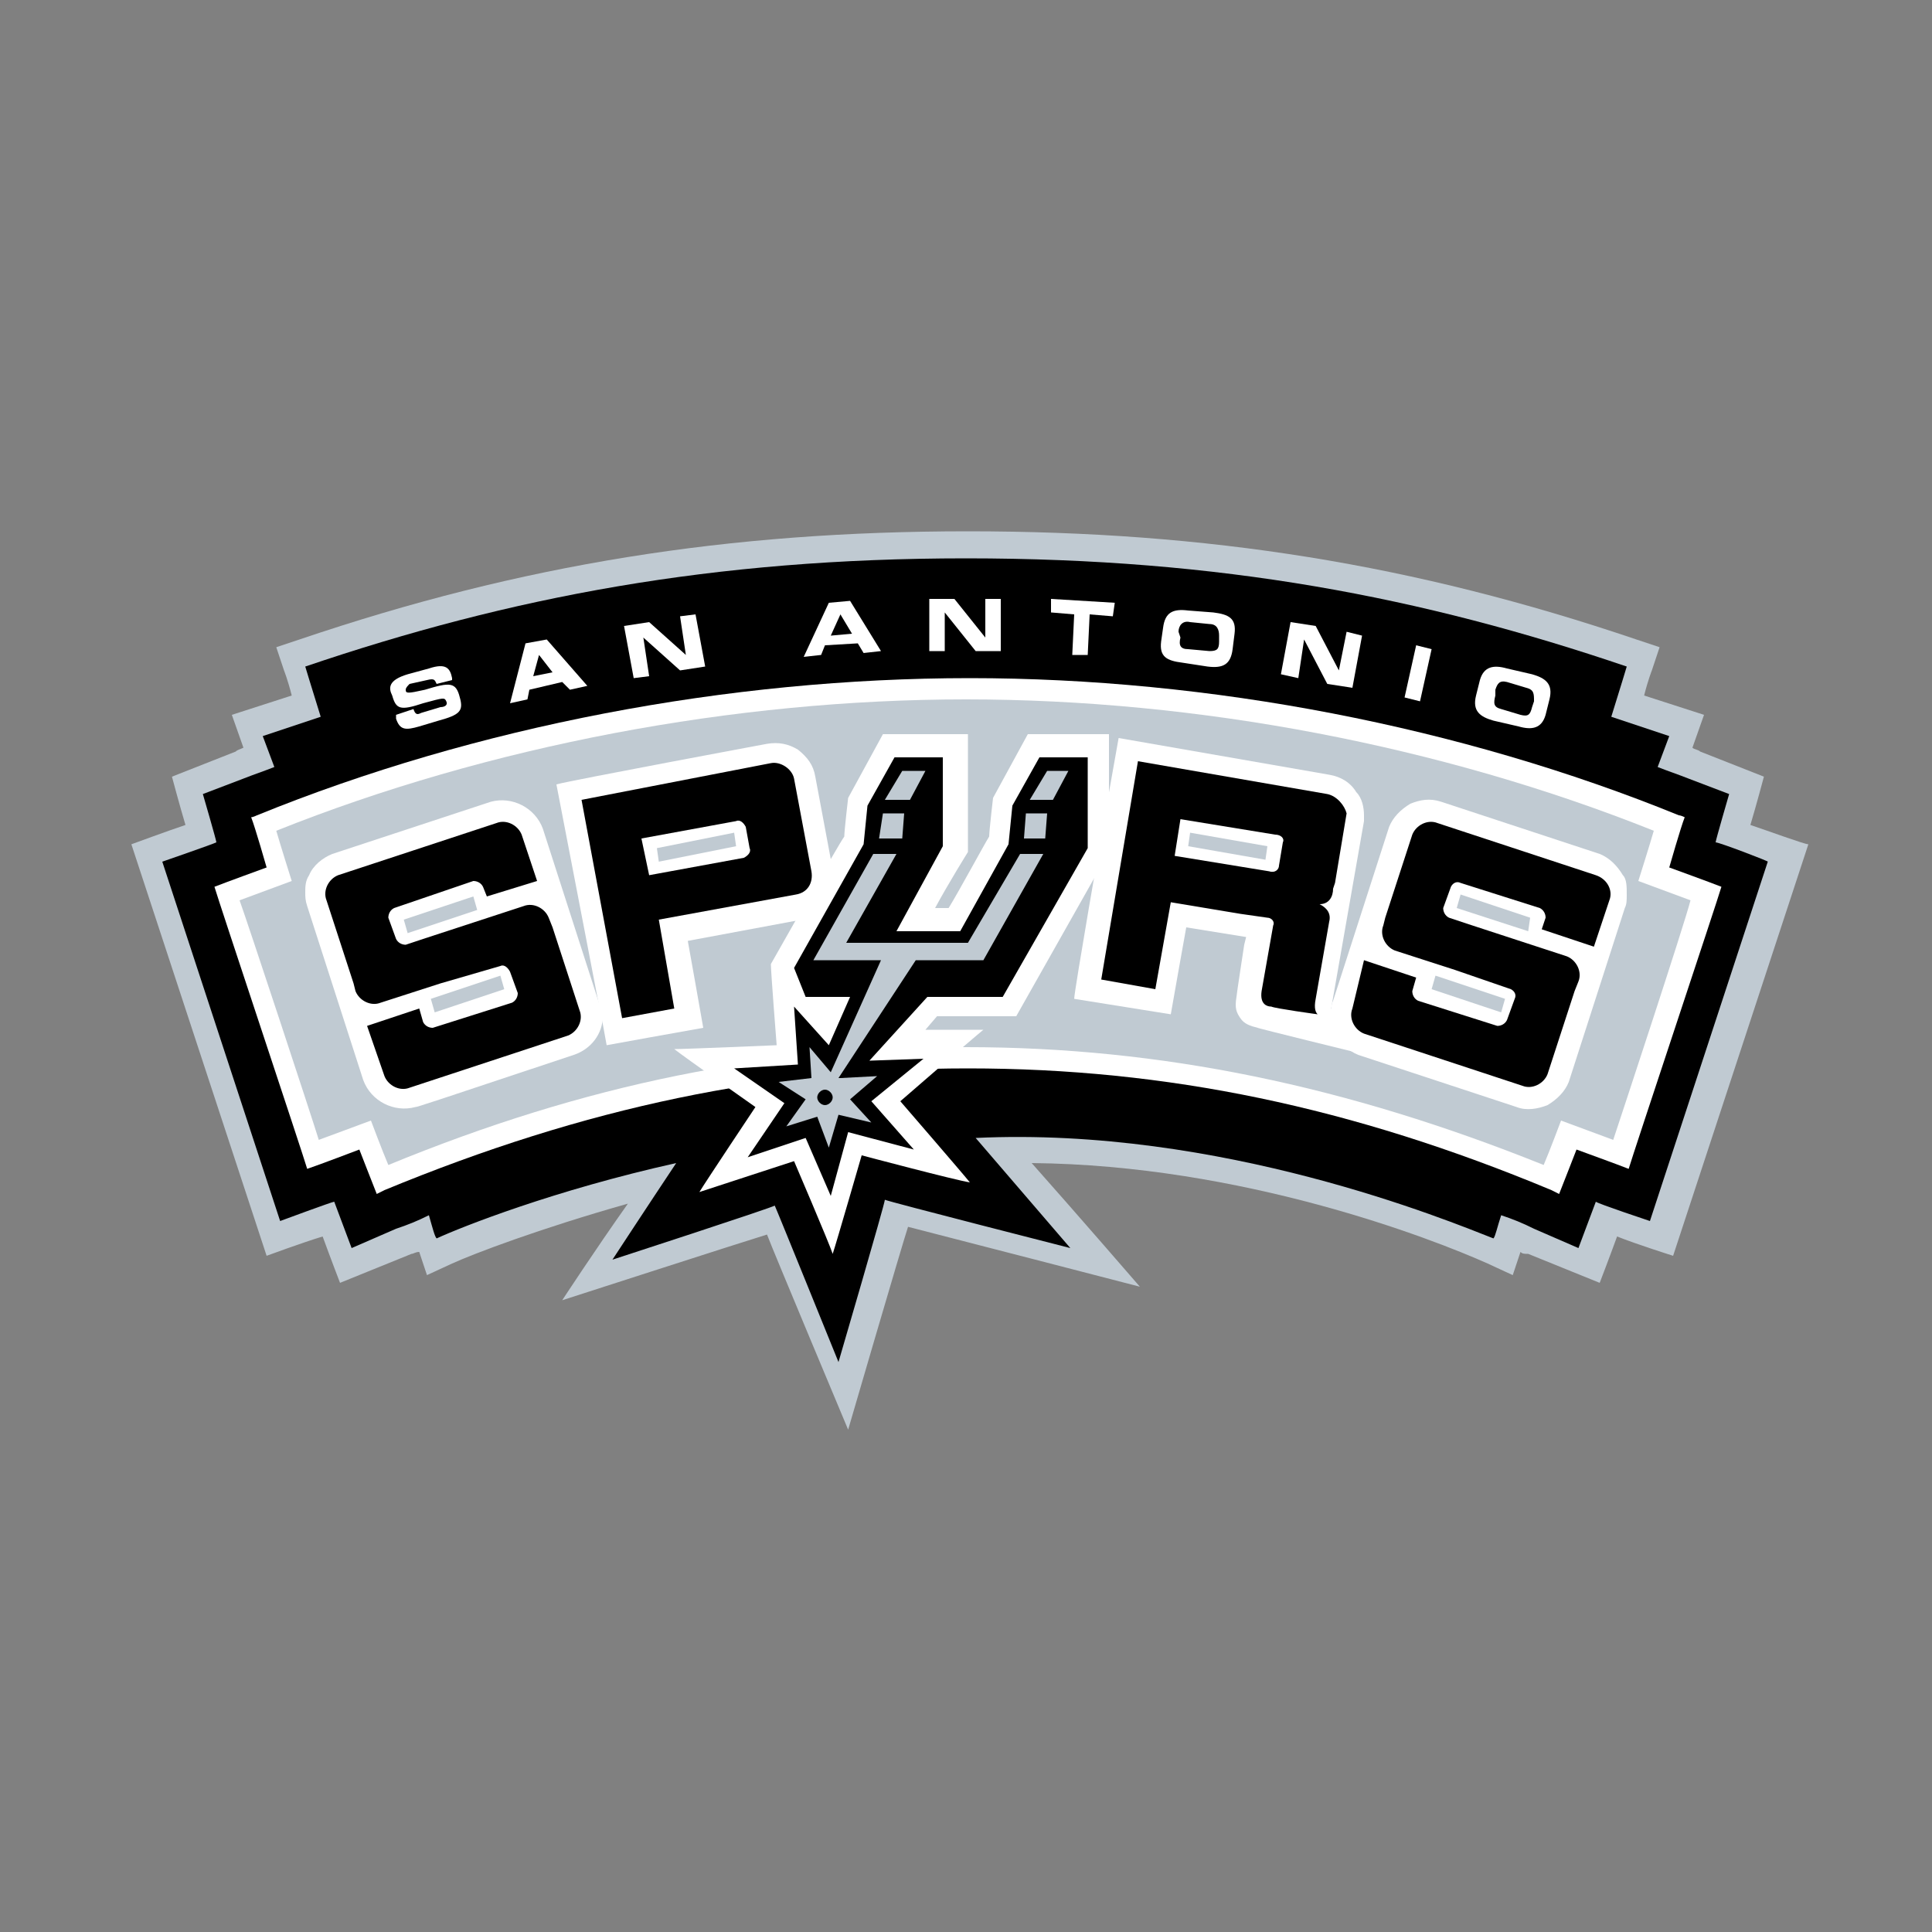 <?xml version="1.0" encoding="utf-8"?>
<!-- Generator: Adobe Illustrator 19.1.0, SVG Export Plug-In . SVG Version: 6.00 Build 0)  -->
<svg version="1.1" id="Layer_1" xmlns="http://www.w3.org/2000/svg" xmlns:xlink="http://www.w3.org/1999/xlink" x="0px" y="0px"
	 viewBox="0 0 100 100" style="enable-background:new 0 0 100 100;" xml:space="preserve">
<rect x="0" y="0" width="100" height="100" fill="#808080" stroke="none"/>
<style type="text/css">
	.st0{fill-rule:evenodd;clip-rule:evenodd;fill:#C0CAD2;}
	.st1{fill-rule:evenodd;clip-rule:evenodd;}
	.st2{fill-rule:evenodd;clip-rule:evenodd;fill:#FFFFFF;}
</style>
<g>
	<path class="st0" d="M90.6,42.7c0.3-1,0.7-2.5,0.7-2.5L88,38.9c-0.1-0.1-0.3-0.1-0.4-0.2l0.6-1.7l-3.1-1c0.2-0.8,0.4-1.3,0.4-1.3
		l0.4-1.2l-1.2-0.4c-11.5-3.9-22.2-5.6-34.6-5.6c-12.4,0-23.1,1.7-34.6,5.6l-1.2,0.4l0.4,1.2c0,0,0.2,0.5,0.4,1.3l-3.1,1l0.6,1.7
		c-0.2,0.1-0.3,0.1-0.4,0.2l-3.3,1.3c0,0,0.4,1.5,0.7,2.5c-0.9,0.3-2.8,1-2.8,1l7,21.3c0,0,1.9-0.7,2.9-1c0.4,1.1,0.9,2.4,0.9,2.4
		l3.7-1.5c0.1,0,0.2-0.1,0.4-0.1l0.4,1.2l1.3-0.6c1.1-0.5,4.5-1.8,9.1-3.1c-1.7,2.4-3.4,5-3.4,5s9.6-3.1,10.6-3.4
		c0.3,0.8,4.2,10.1,4.2,10.1s2.8-9.6,3.1-10.5c0.8,0.2,12,3.1,12,3.1s-3.2-3.7-5.6-6.4c10.9,0.1,20.7,3.9,23.6,5.2l1.3,0.6l0.4-1.2
		c0.1,0.1,0.2,0.1,0.4,0.1l3.7,1.5c0,0,0.5-1.3,0.9-2.4c1,0.4,2.9,1,2.9,1l7-21.3C93.4,43.7,91.5,43,90.6,42.7L90.6,42.7z"/>
	<path class="st1" d="M88.8,43.6c0-0.1,0.7-2.5,0.7-2.5l-2.1-0.8c-0.5-0.2-1.1-0.4-1.6-0.6l0.6-1.6l-3-1c0.5-1.6,0.8-2.6,0.8-2.6
		c-10.6-3.6-21-5.6-34.2-5.6c-13.1,0-23.6,2-34.2,5.6c0,0,0.3,1,0.8,2.6l-3,1l0.6,1.6c-0.5,0.2-1.1,0.4-1.6,0.6l-2.1,0.8
		c0,0,0.7,2.4,0.7,2.5c-0.2,0.1-2.8,1-2.8,1l6.1,18.6c0,0,2.7-1,2.8-1l0.9,2.4l2.3-1c0.6-0.2,1.1-0.4,1.7-0.7
		c0.2,0.7,0.3,1.1,0.4,1.2c1.3-0.6,6.1-2.5,12.4-3.9c-1.4,2.1-3.3,5-3.3,5s8.3-2.7,8.4-2.8c0.1,0.2,3.3,8.1,3.3,8.1s2.4-8.2,2.4-8.4
		c0.2,0.1,9.6,2.5,9.6,2.5s-3.1-3.6-4.9-5.7c12.7-0.6,24.5,4.3,26.8,5.2c0.1-0.1,0.2-0.6,0.4-1.2c0.6,0.2,1.1,0.4,1.7,0.7l2.3,1
		l0.9-2.4c0.1,0.1,2.8,1,2.8,1l6.1-18.6C91.6,44.6,89,43.6,88.8,43.6L88.8,43.6z"/>
	<path class="st2" d="M13.3,42.2L13.3,42.2c0,0-0.2,0.1-0.3,0.1c0.2,0.5,0.8,2.6,0.8,2.6s-2.2,0.8-2.7,1c0.2,0.7,4.6,13.9,4.8,14.6
		c0.6-0.2,2.7-1,2.7-1s0.7,1.8,0.9,2.3c0.2-0.1,0.4-0.2,0.4-0.2c10.4-4.3,20-6.3,30.2-6.3c10.3,0,19.9,2,30.2,6.3
		c0,0,0.2,0.1,0.4,0.2c0.2-0.5,0.9-2.3,0.9-2.3s2.2,0.8,2.7,1c0.2-0.7,4.6-13.9,4.8-14.6c-0.5-0.2-2.7-1-2.7-1s0.6-2.1,0.8-2.6
		c-0.2-0.1-0.3-0.1-0.3-0.1c-11.3-4.6-24.3-7.1-36.7-7.1C37.7,35.1,24.6,37.6,13.3,42.2L13.3,42.2z"/>
	<path class="st0" d="M83.5,59c-0.8-0.3-2.7-1-2.7-1s-0.6,1.6-0.9,2.3c-10.2-4.1-19.8-6.1-29.9-6.1c-10.2,0-19.7,1.9-29.9,6.1
		c-0.3-0.7-0.9-2.3-0.9-2.3s-1.9,0.7-2.7,1c-0.4-1.3-3.7-11.3-4.1-12.4c0.8-0.3,2.7-1,2.7-1s-0.6-1.9-0.8-2.6
		c11-4.4,23.7-6.8,35.7-6.8c12,0,24.6,2.4,35.6,6.8c-0.2,0.7-0.8,2.6-0.8,2.6s1.9,0.7,2.7,1C87.2,47.8,83.9,57.8,83.5,59L83.5,59z"
		/>
	<path class="st2" d="M68.9,52.2l1.7-9.7l0-0.3c0-0.4-0.1-0.9-0.4-1.2c-0.3-0.5-0.8-0.8-1.4-0.9l-10.9-1.9l-0.8,4.5
		c0,0-1.5,8.6-1.5,9c0.6,0.1,4.4,0.7,5,0.8c0.1-0.6,0.8-4.5,0.8-4.5l3.1,0.5l-0.1,0.4c0,0-0.4,2.6-0.4,2.7c-0.1,0.6,0,0.8,0.2,1.1
		c0.2,0.3,0.5,0.4,0.9,0.5c-0.1,0,5.2,1.3,5.2,1.3L68.9,52.2L68.9,52.2z M65.5,44.5l-4-0.7l0.1-0.7l4,0.7L65.5,44.5L65.5,44.5z"/>
	<path class="st2" d="M31,51.9l-2.9-9c-0.4-1.1-1.6-1.7-2.7-1.4l0,0l-8.2,2.7c-0.5,0.2-1,0.6-1.2,1.1c-0.2,0.3-0.2,0.6-0.2,0.9
		c0,0.2,0,0.4,0.1,0.7l2.9,9c0.4,1.1,1.6,1.7,2.7,1.4l0,0c0.1,0,0.7-0.2,8.2-2.7c0.9-0.3,1.5-1.1,1.5-2C31.1,52.4,31.1,52.1,31,51.9
		L31,51.9z M21.1,48.3l-0.2-0.7l3.6-1.2l0.2,0.7L21.1,48.3L21.1,48.3z M22.5,52.4l-0.2-0.7l3.6-1.2l0.2,0.7L22.5,52.4L22.5,52.4z"/>
	<path class="st2" d="M43.1,45l-0.9-4.8c-0.1-0.6-0.4-1-0.9-1.4c-0.5-0.3-1-0.4-1.6-0.3c0,0-10.2,1.9-10.9,2.1
		c0.1,0.5,2.1,10.9,2.1,10.9l0.3,1.5l0.2,1.1c0,0,4.4-0.8,5-0.9c-0.1-0.6-0.8-4.5-0.8-4.5l5.9-1.1c0.6-0.1,1.1-0.4,1.4-0.9
		c0.3-0.4,0.4-0.8,0.4-1.3L43.1,45L43.1,45z M34.1,44.6l-0.1-0.7l4-0.8l0.1,0.7L34.1,44.6L34.1,44.6z"/>
	<path class="st2" d="M39.9,49.9c0,0.4,0.3,4.2,0.3,4.2s-4.7,0.2-5.3,0.2c0.5,0.4,4.2,3,4.2,3s-2.6,3.9-2.9,4.4
		c0.6-0.2,4.9-1.6,4.9-1.6s1.8,4.2,2,4.8c0.2-0.6,1.5-5.1,1.5-5.1s4.9,1.3,5.6,1.4c-0.4-0.5-3.6-4.2-3.6-4.2s3.8-3.3,4.3-3.7
		c-0.5,0-3,0-3,0l0.6-0.7h4.1l4.8-8.5v-6.1h-4.2l-1.8,3.3c0,0-0.2,1.7-0.2,2c-0.2,0.3-1.6,2.9-2.1,3.7c-0.2,0-0.4,0-0.7,0
		c0.7-1.3,1.7-2.9,1.7-2.9v-6.1h-4.4l-1.8,3.3c0,0-0.2,1.7-0.2,2C43.4,43.7,39.9,49.9,39.9,49.9L39.9,49.9z"/>
	<polygon class="st1" points="53.8,39.2 52.4,41.7 52.2,43.7 49.7,48.2 46.4,48.2 48.8,43.8 48.8,39.2 46.3,39.2 44.9,41.7 
		44.7,43.7 41.1,50.1 41.7,51.6 44,51.6 42.9,54.1 41.1,52.1 41.3,55.1 38,55.3 40.6,57.1 38.7,59.9 41.7,58.9 43,61.9 43.9,58.6 
		47.3,59.5 45.1,57 47.8,54.8 45,54.9 48,51.6 51.9,51.6 56.3,43.9 56.3,39.2 53.8,39.2 	"/>
	<path class="st2" d="M84,45.3c-0.3-0.5-0.7-0.9-1.2-1.1l-8.2-2.7c-0.6-0.2-1.1-0.1-1.6,0.1c-0.5,0.3-0.9,0.7-1.1,1.2l-2.9,9
		c-0.1,0.2-0.1,0.4-0.1,0.7c0,0.3,0.1,0.7,0.2,1c0.3,0.5,0.7,0.9,1.2,1.1l8.2,2.7c0.5,0.2,1.1,0.1,1.6-0.1c0.5-0.3,0.9-0.7,1.1-1.2
		l2.9-9c0.1-0.2,0.1-0.4,0.1-0.7C84.2,45.9,84.2,45.5,84,45.3L84,45.3z M77.7,52.4l-3.6-1.2l0.2-0.7l3.6,1.2L77.7,52.4L77.7,52.4z
		 M79.1,48.2L75.4,47l0.2-0.7l3.6,1.2L79.1,48.2L79.1,48.2z"/>
	<polygon class="st0" points="54.2,39.9 53.3,41.4 54.5,41.4 55.3,39.9 54.2,39.9 	"/>
	<polygon class="st0" points="47.9,39.9 46.7,39.9 45.8,41.4 47.1,41.4 47.9,39.9 	"/>
	<path class="st0" d="M50.1,48.8h-6.3l2.6-4.6h-1.2l-3.1,5.5h3.5l-2.6,5.8l-1.1-1.3l0.1,1.6L40.3,56l1.4,0.9l-1,1.4l1.6-0.5l0.6,1.6
		l0.5-1.7l1.7,0.4L44,56.9l1.4-1.2l-1.9,0.1h-0.1l4-6.1h3.5l3.1-5.5h-1.2L50.1,48.8L50.1,48.8z M42.7,57.2c-0.2,0-0.4-0.2-0.4-0.4
		c0-0.2,0.2-0.4,0.4-0.4c0.2,0,0.4,0.2,0.4,0.4C43.1,57,42.9,57.2,42.7,57.2L42.7,57.2z"/>
	<polygon class="st0" points="46.8,42.1 45.7,42.1 45.5,43.4 46.7,43.4 46.8,42.1 	"/>
	<polygon class="st0" points="53,43.4 54.1,43.4 54.2,42.1 53.1,42.1 53,43.4 	"/>
	<path class="st2" d="M20.5,37.2c0.2,0.6,0.5,0.6,1.2,0.4l1-0.3c1.1-0.3,1.3-0.5,1.1-1.2c-0.2-0.8-0.5-0.8-1.8-0.4
		c-0.9,0.2-1,0.2-1,0c0-0.1,0.1-0.2,0.2-0.3l0.9-0.2c0.4-0.1,0.4,0,0.5,0.2l0.8-0.2l0-0.1c-0.1-0.5-0.3-0.8-1.2-0.5l-1.1,0.3
		c-1,0.3-1,0.7-0.8,1.1c0.2,0.7,0.4,0.8,1.6,0.4c1.1-0.3,1.1-0.3,1.2-0.1c0.1,0.2-0.1,0.3-0.3,0.3l-1,0.3c-0.2,0.1-0.3,0.1-0.4-0.2
		L20.5,37L20.5,37.2L20.5,37.2z"/>
	<path class="st2" d="M26.4,36.4l0.9-0.2l0.1-0.5l1.7-0.4l0.4,0.4l0.9-0.2l-2.1-2.4l-1.1,0.2L26.4,36.4L26.4,36.4z M27.9,33.9
		l0.7,0.9L27.6,35L27.9,33.9L27.9,33.9z"/>
	<polygon class="st2" points="32.8,35.1 33.6,35 33.3,33 33.3,33 35.2,34.7 36.5,34.5 36,31.8 35.2,31.9 35.5,33.9 35.5,33.9 
		33.6,32.2 32.3,32.4 32.8,35.1 	"/>
	<path class="st2" d="M41.6,34l0.9-0.1l0.2-0.5l1.7-0.1l0.3,0.5l0.9-0.1L44,31.1l-1.1,0.1L41.6,34L41.6,34z M43.5,31.8l0.6,1
		L43,32.9L43.5,31.8L43.5,31.8z"/>
	<polygon class="st2" points="48.1,33.7 48.9,33.7 48.9,31.7 48.9,31.7 50.5,33.7 51.8,33.7 51.8,31 51,31 51,33 51,33 49.4,31 
		48.1,31 48.1,33.7 	"/>
	<polygon class="st2" points="54.4,31.7 55.6,31.8 55.5,33.9 56.3,33.9 56.4,31.8 57.6,31.9 57.7,31.2 54.4,31 54.4,31.7 	"/>
	<path class="st2" d="M60.1,33.2c-0.1,0.8,0.3,1,1.1,1.1l1.3,0.2c0.8,0.1,1.2-0.1,1.3-0.9l0.1-0.8c0.1-0.8-0.3-1-1.1-1.1l-1.3-0.1
		c-0.8-0.1-1.2,0.1-1.3,0.9L60.1,33.2L60.1,33.2z M61,32.7c0-0.3,0.2-0.6,0.6-0.5l1,0.1c0.4,0,0.5,0.3,0.5,0.6l0,0.3
		c0,0.4-0.1,0.5-0.5,0.5l-1.1-0.1c-0.4,0-0.5-0.2-0.4-0.6L61,32.7L61,32.7z"/>
	<polygon class="st2" points="66.3,34.9 67.2,35.1 67.5,33.1 67.5,33.1 68.7,35.4 70,35.6 70.5,32.9 69.7,32.7 69.3,34.7 69.3,34.7 
		68.1,32.4 66.8,32.2 66.3,34.9 	"/>
	<polygon class="st2" points="72.7,36.1 73.5,36.3 74.1,33.6 73.3,33.4 72.7,36.1 	"/>
	<path class="st2" d="M76.4,36c-0.2,0.8,0.2,1.1,0.9,1.3l1.3,0.3c0.7,0.2,1.2,0.1,1.4-0.6l0.2-0.8c0.2-0.8-0.2-1.1-0.9-1.3L78,34.6
		c-0.7-0.2-1.2-0.1-1.4,0.6L76.4,36L76.4,36z M77.4,35.7c0.1-0.3,0.2-0.5,0.6-0.4l1,0.3c0.4,0.1,0.4,0.3,0.4,0.7l-0.1,0.3
		c-0.1,0.4-0.2,0.5-0.6,0.4l-1-0.3c-0.4-0.1-0.4-0.3-0.3-0.7L77.4,35.7L77.4,35.7z"/>
	<path class="st1" d="M68.7,41.1l-9.8-1.7l-1.9,11.3l2.8,0.5l0.8-4.5l3.6,0.6l1.4,0.2c0.2,0,0.4,0.2,0.3,0.4l-0.6,3.4
		c-0.1,0.7,0.3,0.8,0.5,0.8c0.2,0.1,2.4,0.4,2.4,0.4c-0.1-0.1-0.2-0.3-0.1-0.8l0.7-4c0.1-0.4-0.1-0.7-0.5-0.9c0.5,0,0.7-0.4,0.7-0.8
		l0.1-0.3l0.6-3.6C69.6,41.7,69.2,41.2,68.7,41.1L68.7,41.1z M66.4,43.6l-0.2,1.2c0,0.2-0.2,0.4-0.5,0.3l-4.9-0.8l0.3-1.9l4.9,0.8
		C66.3,43.2,66.5,43.4,66.4,43.6L66.4,43.6z"/>
	<path class="st1" d="M78.2,51.2c0.2,0.1,0.3,0.3,0.2,0.5l-0.4,1.1c-0.1,0.2-0.3,0.3-0.5,0.3l-4.1-1.3c-0.2-0.1-0.3-0.3-0.3-0.5
		l0.2-0.7l-2.7-0.9L70,52.2c-0.2,0.5,0.1,1.1,0.6,1.3l8.2,2.7c0.5,0.2,1.1-0.1,1.3-0.6l1.4-4.3l0.2-0.5c0.2-0.5-0.1-1.1-0.6-1.3
		l-5.2-1.7l-0.9-0.3c-0.2-0.1-0.3-0.3-0.3-0.5l0.4-1.1c0.1-0.2,0.3-0.3,0.5-0.2l4.1,1.3c0.2,0.1,0.3,0.3,0.3,0.5l-0.2,0.6l2.7,0.9
		l0.8-2.4c0.2-0.5-0.1-1.1-0.7-1.3l-8.2-2.7c-0.5-0.2-1.1,0.1-1.3,0.6l-1.4,4.3l-0.1,0.4c-0.2,0.5,0.1,1.1,0.6,1.3l3.1,1L78.2,51.2
		L78.2,51.2z"/>
	<path class="st1" d="M22.8,50.9l-3.1,1c-0.5,0.2-1.1-0.1-1.3-0.6l-0.1-0.4l-1.4-4.3c-0.2-0.5,0.1-1.1,0.6-1.3l8.2-2.7
		c0.5-0.2,1.1,0.1,1.3,0.6l0.8,2.4l-2.6,0.8L25,45.9c-0.1-0.2-0.3-0.3-0.5-0.3L20.4,47c-0.2,0.1-0.3,0.3-0.3,0.5l0.4,1.1
		c0.1,0.2,0.3,0.3,0.5,0.3l0.9-0.3l5.2-1.7c0.5-0.2,1.1,0.1,1.3,0.6l0.2,0.5l1.4,4.3c0.2,0.5-0.1,1.1-0.6,1.3l-8.2,2.7
		c-0.5,0.2-1.1-0.1-1.3-0.6L19,53.1l2.7-0.9l0.2,0.7c0.1,0.2,0.3,0.3,0.5,0.3l4.1-1.3c0.2-0.1,0.3-0.3,0.3-0.5l-0.4-1.1
		c-0.1-0.2-0.3-0.4-0.5-0.3L22.8,50.9L22.8,50.9z"/>
	<path class="st1" d="M33.6,45.3l4.9-0.9c0.2-0.1,0.4-0.3,0.3-0.5l-0.2-1.1c-0.1-0.2-0.3-0.4-0.5-0.3l-4.9,0.9L33.6,45.3L33.6,45.3z
		 M34.9,52.2l-2.7,0.5l-2.1-11.3l9.8-1.9c0.5-0.1,1.1,0.3,1.2,0.8l0.9,4.8c0.1,0.6-0.2,1.1-0.8,1.2l-7.1,1.3L34.9,52.2L34.9,52.2z"
		/>
</g>
</svg>

